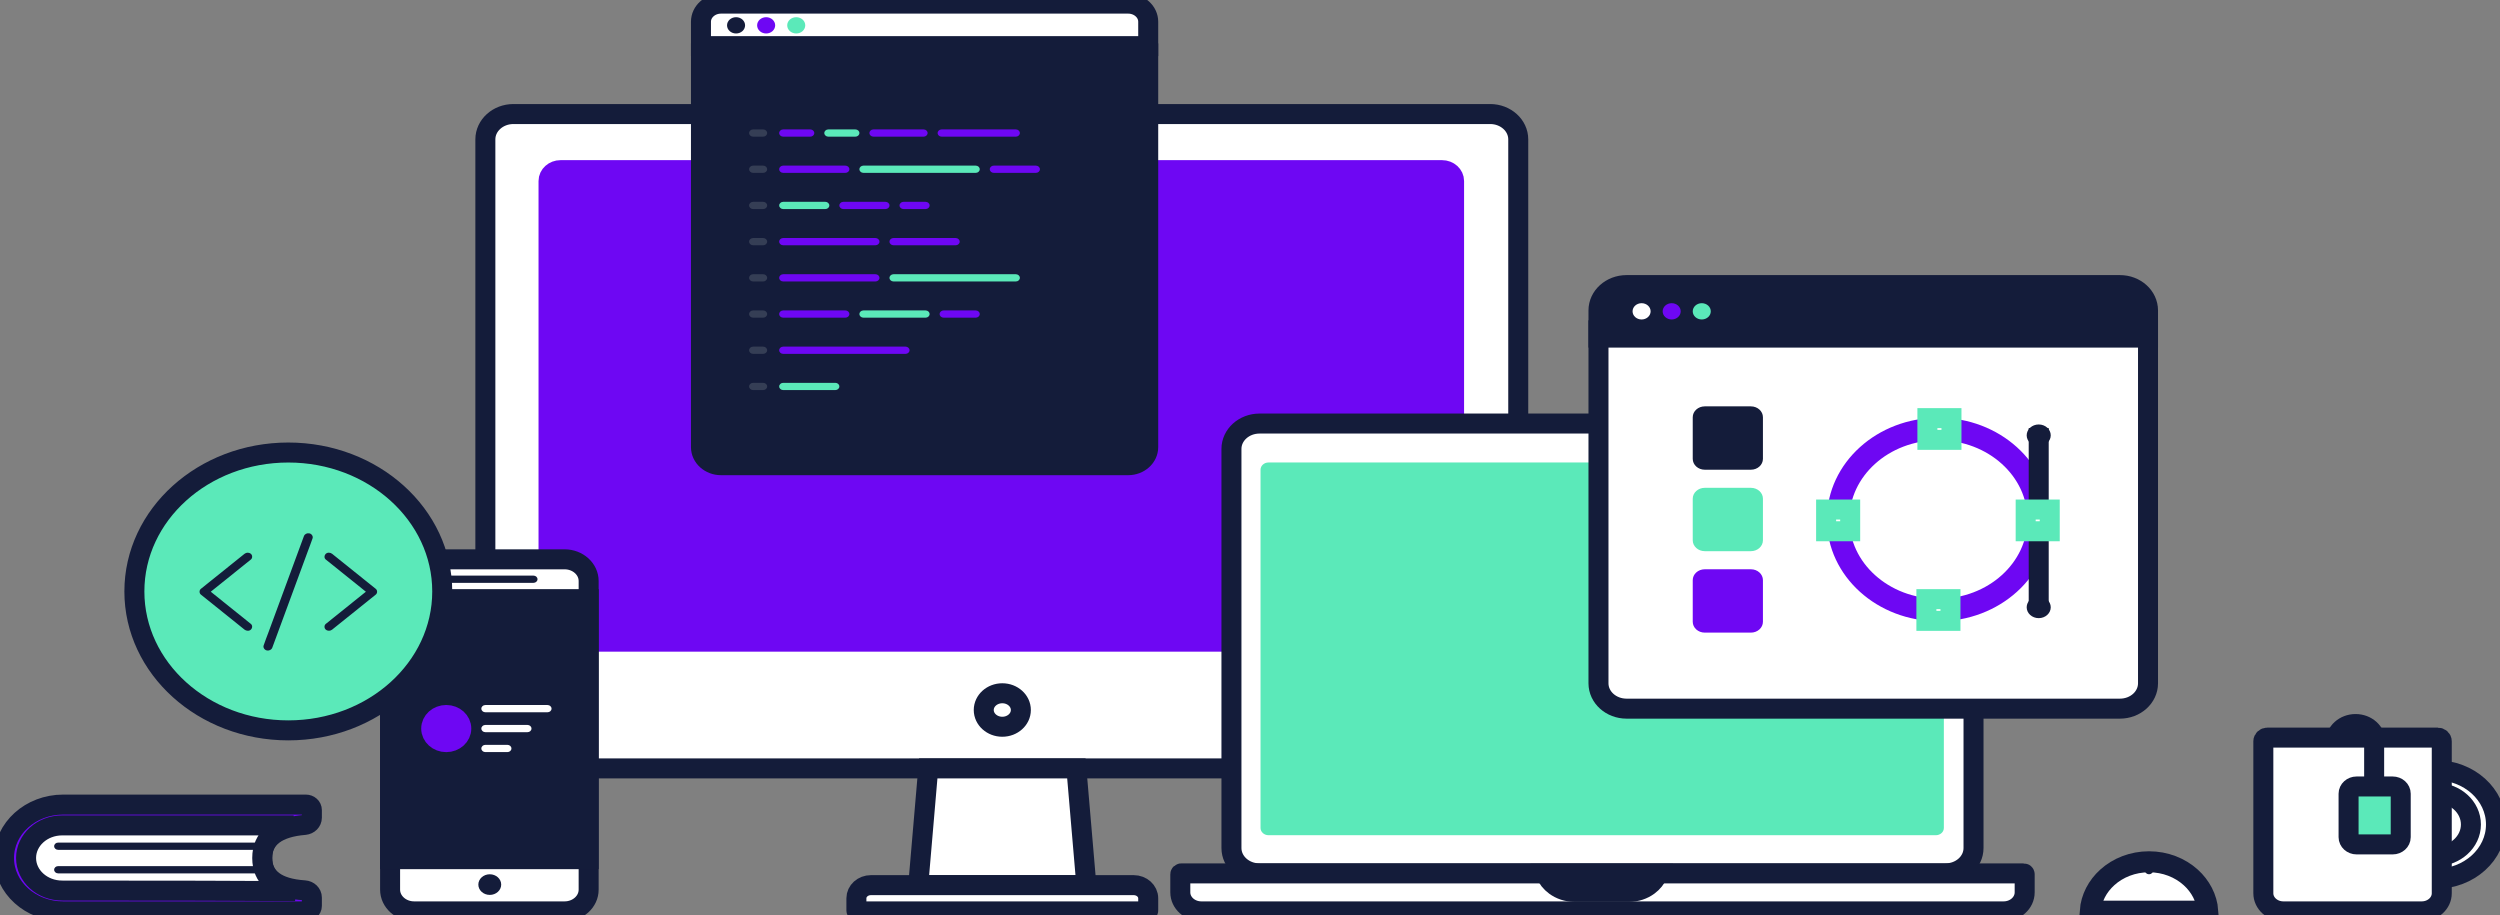 <svg width="1000" height="366" viewBox="0 0 1000 366" fill="none" xmlns="http://www.w3.org/2000/svg">
<rect x="0" y="0" width="1000" height="366" fill="#808080" stroke="none"/>
<g clip-path="url(#clip0_2_144)">
<path fill-rule="evenodd" clip-rule="evenodd" d="M596.067 45.614H205.377C202.275 45.614 199.467 46.748 197.434 48.582C195.401 50.416 194.144 52.95 194.144 55.748V297.219C194.144 300.016 195.401 302.55 197.435 304.385C199.468 306.218 202.276 307.353 205.377 307.353H596.067C599.169 307.353 601.978 306.219 604.01 304.385C606.043 302.551 607.3 300.018 607.3 297.219V55.748C607.3 52.951 606.043 50.417 604.009 48.583C601.976 46.749 599.168 45.614 596.067 45.614Z" fill="white" stroke="#141C3A" stroke-width="8"/>
<path fill-rule="evenodd" clip-rule="evenodd" d="M576.818 68.059H224.225C222.897 68.059 221.694 68.546 220.823 69.334C219.953 70.12 219.414 71.206 219.414 72.406V252.324C219.414 253.524 219.953 254.61 220.823 255.397C221.693 256.184 222.896 256.671 224.225 256.671H576.818C578.146 256.671 579.349 256.184 580.22 255.396C581.09 254.61 581.629 253.524 581.629 252.324V72.406C581.629 71.206 581.09 70.12 580.22 69.333C579.35 68.546 578.146 68.059 576.818 68.059Z" fill="#6E07F3" stroke="#6E07F3" stroke-width="8"/>
<path fill-rule="evenodd" clip-rule="evenodd" d="M430.545 307.353H371.3L367.3 354.053H434.545L430.545 307.353Z" fill="white" stroke="#141C3A" stroke-width="8"/>
<path fill-rule="evenodd" clip-rule="evenodd" d="M458.884 364.552H342.961C342.85 364.552 342.75 364.512 342.677 364.446C342.604 364.38 342.559 364.288 342.559 364.187V359.303C342.559 357.853 343.21 356.541 344.263 355.591C345.316 354.641 346.771 354.053 348.378 354.053H453.467C455.074 354.053 456.529 354.641 457.582 355.591C458.635 356.541 459.286 357.853 459.286 359.303V364.187C459.286 364.288 459.242 364.38 459.169 364.446C459.096 364.512 458.995 364.552 458.884 364.552Z" fill="white" stroke="#141C3A" stroke-width="8"/>
<path d="M400.923 290.7C405.021 290.7 408.343 287.702 408.343 284.003C408.343 280.304 405.021 277.306 400.923 277.306C396.824 277.306 393.502 280.304 393.502 284.003C393.502 287.702 396.824 290.7 400.923 290.7Z" stroke="#141C3A" stroke-width="8"/>
<path d="M225.832 223.727H165.664C160.347 223.727 156.037 227.617 156.037 232.415V355.863C156.037 360.662 160.347 364.552 165.664 364.552H225.832C231.149 364.552 235.459 360.662 235.459 355.863V232.415C235.459 227.617 231.149 223.727 225.832 223.727Z" fill="white" stroke="#141C3A" stroke-width="8"/>
<path fill-rule="evenodd" clip-rule="evenodd" d="M235.459 239.656H156.037V343.664H235.459V239.656Z" fill="#141C3A" stroke="#141C3A" stroke-width="8"/>
<path d="M213.398 230.243H178.5C177.614 230.243 176.895 230.892 176.895 231.691C176.895 232.491 177.614 233.139 178.5 233.139H213.398C214.284 233.139 215.002 232.491 215.002 231.691C215.002 230.892 214.284 230.243 213.398 230.243Z" fill="#141C3A"/>
<path d="M200.481 353.836C200.481 351.557 198.434 349.709 195.909 349.709C193.383 349.709 191.336 351.557 191.336 353.836C191.336 356.115 193.383 357.963 195.909 357.963C198.434 357.963 200.481 356.115 200.481 353.836Z" fill="#141C3A"/>
<path d="M178.5 296.855C181.823 296.855 184.517 294.423 184.517 291.424C184.517 288.425 181.823 285.994 178.5 285.994C175.177 285.994 172.483 288.425 172.483 291.424C172.483 294.423 175.177 296.855 178.5 296.855Z" fill="#6E07F3" stroke="#6E07F3" stroke-width="8"/>
<path d="M219.013 282.012H194.144C193.257 282.012 192.539 282.66 192.539 283.46C192.539 284.26 193.257 284.908 194.144 284.908H219.013C219.899 284.908 220.618 284.26 220.618 283.46C220.618 282.66 219.899 282.012 219.013 282.012Z" fill="white"/>
<path d="M210.991 289.976H194.144C193.257 289.976 192.539 290.625 192.539 291.424C192.539 292.224 193.257 292.872 194.144 292.872H210.991C211.877 292.872 212.595 292.224 212.595 291.424C212.595 290.625 211.877 289.976 210.991 289.976Z" fill="white"/>
<path d="M202.968 297.941H194.144C193.257 297.941 192.539 298.589 192.539 299.389C192.539 300.188 193.257 300.837 194.144 300.837H202.968C203.854 300.837 204.573 300.188 204.573 299.389C204.573 298.589 203.854 297.941 202.968 297.941Z" fill="white"/>
<path d="M115.323 292.148C149.328 292.148 176.895 267.269 176.895 236.579C176.895 205.888 149.328 181.009 115.323 181.009C81.317 181.009 53.751 205.888 53.751 236.579C53.751 267.269 81.317 292.148 115.323 292.148Z" fill="#5BE9B9" stroke="#141C3A" stroke-width="8"/>
<path fill-rule="evenodd" clip-rule="evenodd" d="M778.183 169.424H503.807C500.706 169.424 497.899 170.559 495.867 172.393C493.836 174.227 492.579 176.761 492.579 179.561V339.211C492.579 342.008 493.836 344.543 495.868 346.378C497.9 348.212 500.707 349.347 503.807 349.347H778.183C781.284 349.347 784.091 348.213 786.122 346.378C788.154 344.544 789.41 342.01 789.41 339.211V179.561C789.41 176.763 788.153 174.229 786.121 172.394C784.089 170.559 781.283 169.424 778.183 169.424Z" fill="white" stroke="#141C3A" stroke-width="8"/>
<path fill-rule="evenodd" clip-rule="evenodd" d="M809.47 349.347H472.52C472.41 349.347 472.311 349.388 472.239 349.452C472.167 349.518 472.122 349.609 472.122 349.709V356.95C472.122 359.049 473.065 360.95 474.59 362.325C476.114 363.701 478.221 364.552 480.548 364.552H801.441C803.768 364.552 805.875 363.701 807.4 362.325C808.925 360.949 809.868 359.049 809.868 356.95V349.709C809.868 349.609 809.822 349.518 809.749 349.453C809.678 349.388 809.579 349.347 809.47 349.347Z" fill="white" stroke="#141C3A" stroke-width="8"/>
<path fill-rule="evenodd" clip-rule="evenodd" d="M663.173 349.51L618.254 349.51C619.036 351.369 620.349 352.991 622.026 354.226C624.167 355.804 626.902 356.75 629.881 356.75H651.546C654.525 356.75 657.259 355.804 659.401 354.226C661.077 352.99 662.391 351.368 663.173 349.51Z" fill="white" stroke="#141C3A" stroke-width="8"/>
<path d="M774.331 184.991H507.421C505.649 184.991 504.212 186.288 504.212 187.887V331.192C504.212 332.791 505.649 334.088 507.421 334.088H774.331C776.103 334.088 777.54 332.791 777.54 331.192V187.887C777.54 186.288 776.103 184.991 774.331 184.991Z" fill="#5BE9B9"/>
<path d="M391.897 73.128C393.005 73.128 393.903 72.317 393.903 71.317C393.903 70.318 393.005 69.507 391.897 69.507C390.79 69.507 389.892 70.318 389.892 71.317C389.892 72.317 390.79 73.128 391.897 73.128Z" fill="#293347"/>
<path fill-rule="evenodd" clip-rule="evenodd" d="M459.286 21.359H280.385V178.837C280.385 180.838 281.283 182.647 282.735 183.957C284.187 185.267 286.194 186.077 288.411 186.077H451.26C453.477 186.077 455.483 185.267 456.936 183.957C458.388 182.646 459.286 180.837 459.286 178.837V21.359Z" fill="#141C3A" stroke="#141C3A" stroke-width="8"/>
<path fill-rule="evenodd" clip-rule="evenodd" d="M451.26 1.448H288.411C286.194 1.448 284.188 2.259 282.736 3.569C281.283 4.88 280.385 6.69 280.385 8.69V18.463H459.286V8.69C459.286 6.691 458.387 4.88 456.935 3.569C455.483 2.259 453.476 1.448 451.26 1.448Z" fill="white" stroke="#141C3A" stroke-width="8"/>
<path d="M294.424 13.395C296.418 13.395 298.034 11.936 298.034 10.136C298.034 8.337 296.418 6.878 294.424 6.878C292.431 6.878 290.814 8.337 290.814 10.136C290.814 11.936 292.431 13.395 294.424 13.395Z" fill="#141C3A"/>
<path d="M306.458 13.395C308.452 13.395 310.068 11.936 310.068 10.136C310.068 8.337 308.452 6.878 306.458 6.878C304.464 6.878 302.848 8.337 302.848 10.136C302.848 11.936 304.464 13.395 306.458 13.395Z" fill="#6E07F3"/>
<path d="M318.492 13.395C320.486 13.395 322.102 11.936 322.102 10.136C322.102 8.337 320.486 6.878 318.492 6.878C316.498 6.878 314.882 8.337 314.882 10.136C314.882 11.936 316.498 13.395 318.492 13.395Z" fill="#5BE9B9"/>
<path opacity="0.54" d="M305.255 124.172H301.243C300.357 124.172 299.639 124.82 299.639 125.62C299.639 126.42 300.357 127.068 301.243 127.068H305.255C306.141 127.068 306.859 126.42 306.859 125.62C306.859 124.82 306.141 124.172 305.255 124.172Z" fill="#535B6B"/>
<path opacity="0.54" d="M305.255 51.769H301.243C300.357 51.769 299.639 52.417 299.639 53.217C299.639 54.016 300.357 54.665 301.243 54.665H305.255C306.141 54.665 306.859 54.016 306.859 53.217C306.859 52.417 306.141 51.769 305.255 51.769Z" fill="#535B6B"/>
<path fill-rule="evenodd" clip-rule="evenodd" d="M313.277 51.769H324.107C324.994 51.769 325.712 52.417 325.712 53.217C325.712 54.016 324.994 54.665 324.107 54.665H313.277C312.391 54.665 311.673 54.016 311.673 53.217C311.673 52.417 312.391 51.769 313.277 51.769Z" fill="#6E07F3"/>
<path fill-rule="evenodd" clip-rule="evenodd" d="M331.328 51.769H342.158C343.044 51.769 343.763 52.417 343.763 53.217C343.763 54.016 343.044 54.665 342.158 54.665H331.328C330.442 54.665 329.723 54.016 329.723 53.217C329.723 52.417 330.442 51.769 331.328 51.769Z" fill="#5BE9B9"/>
<path fill-rule="evenodd" clip-rule="evenodd" d="M349.378 51.769H369.434C370.321 51.769 371.039 52.417 371.039 53.217C371.039 54.016 370.321 54.665 369.434 54.665H349.378C348.492 54.665 347.774 54.016 347.774 53.217C347.774 52.417 348.492 51.769 349.378 51.769Z" fill="#6E07F3"/>
<path fill-rule="evenodd" clip-rule="evenodd" d="M376.655 51.769H406.338C407.224 51.769 407.942 52.417 407.942 53.217C407.942 54.016 407.224 54.665 406.338 54.665H376.655C375.768 54.665 375.05 54.016 375.05 53.217C375.05 52.417 375.768 51.769 376.655 51.769Z" fill="#6E07F3"/>
<path opacity="0.54" d="M305.255 66.249H301.243C300.357 66.249 299.639 66.898 299.639 67.697C299.639 68.497 300.357 69.145 301.243 69.145H305.255C306.141 69.145 306.859 68.497 306.859 67.697C306.859 66.898 306.141 66.249 305.255 66.249Z" fill="#535B6B"/>
<path opacity="0.54" d="M305.255 80.73H301.243C300.357 80.73 299.639 81.378 299.639 82.178C299.639 82.978 300.357 83.626 301.243 83.626H305.255C306.141 83.626 306.859 82.978 306.859 82.178C306.859 81.378 306.141 80.73 305.255 80.73Z" fill="#535B6B"/>
<path opacity="0.54" d="M305.255 95.211H301.243C300.357 95.211 299.639 95.859 299.639 96.659C299.639 97.459 300.357 98.107 301.243 98.107H305.255C306.141 98.107 306.859 97.459 306.859 96.659C306.859 95.859 306.141 95.211 305.255 95.211Z" fill="#535B6B"/>
<path opacity="0.54" d="M305.255 109.691H301.243C300.357 109.691 299.639 110.34 299.639 111.139C299.639 111.939 300.357 112.588 301.243 112.588H305.255C306.141 112.588 306.859 111.939 306.859 111.139C306.859 110.34 306.141 109.691 305.255 109.691Z" fill="#535B6B"/>
<path opacity="0.54" d="M305.255 138.653H301.243C300.357 138.653 299.639 139.301 299.639 140.101C299.639 140.901 300.357 141.549 301.243 141.549H305.255C306.141 141.549 306.859 140.901 306.859 140.101C306.859 139.301 306.141 138.653 305.255 138.653Z" fill="#535B6B"/>
<path opacity="0.54" d="M305.255 153.134H301.243C300.357 153.134 299.639 153.782 299.639 154.582C299.639 155.381 300.357 156.03 301.243 156.03H305.255C306.141 156.03 306.859 155.381 306.859 154.582C306.859 153.782 306.141 153.134 305.255 153.134Z" fill="#535B6B"/>
<path d="M338.147 66.249H313.277C312.391 66.249 311.673 66.898 311.673 67.697C311.673 68.497 312.391 69.145 313.277 69.145H338.147C339.033 69.145 339.751 68.497 339.751 67.697C339.751 66.898 339.033 66.249 338.147 66.249Z" fill="#6E07F3"/>
<path d="M390.293 66.249H345.367C344.481 66.249 343.763 66.898 343.763 67.697C343.763 68.497 344.481 69.145 345.367 69.145H390.293C391.179 69.145 391.897 68.497 391.897 67.697C391.897 66.898 391.179 66.249 390.293 66.249Z" fill="#5BE9B9"/>
<path d="M414.36 66.249H397.513C396.627 66.249 395.909 66.898 395.909 67.697C395.909 68.497 396.627 69.145 397.513 69.145H414.36C415.246 69.145 415.965 68.497 415.965 67.697C415.965 66.898 415.246 66.249 414.36 66.249Z" fill="#6E07F3"/>
<path d="M330.124 80.73H313.277C312.391 80.73 311.673 81.378 311.673 82.178C311.673 82.978 312.391 83.626 313.277 83.626H330.124C331.01 83.626 331.729 82.978 331.729 82.178C331.729 81.378 331.01 80.73 330.124 80.73Z" fill="#5BE9B9"/>
<path d="M354.192 80.73H337.345C336.458 80.73 335.74 81.378 335.74 82.178C335.74 82.978 336.458 83.626 337.345 83.626H354.192C355.078 83.626 355.796 82.978 355.796 82.178C355.796 81.378 355.078 80.73 354.192 80.73Z" fill="#6E07F3"/>
<path d="M370.237 80.73H361.412C360.526 80.73 359.807 81.378 359.807 82.178C359.807 82.978 360.526 83.626 361.412 83.626H370.237C371.123 83.626 371.841 82.978 371.841 82.178C371.841 81.378 371.123 80.73 370.237 80.73Z" fill="#6E07F3"/>
<path d="M350.18 95.211H313.277C312.391 95.211 311.673 95.859 311.673 96.659C311.673 97.459 312.391 98.107 313.277 98.107H350.18C351.067 98.107 351.785 97.459 351.785 96.659C351.785 95.859 351.067 95.211 350.18 95.211Z" fill="#6E07F3"/>
<path d="M382.27 95.211H357.401C356.515 95.211 355.796 95.859 355.796 96.659C355.796 97.459 356.515 98.107 357.401 98.107H382.27C383.156 98.107 383.875 97.459 383.875 96.659C383.875 95.859 383.156 95.211 382.27 95.211Z" fill="#6E07F3"/>
<path d="M350.18 109.691H313.277C312.391 109.691 311.673 110.34 311.673 111.139C311.673 111.939 312.391 112.588 313.277 112.588H350.18C351.067 112.588 351.785 111.939 351.785 111.139C351.785 110.34 351.067 109.691 350.18 109.691Z" fill="#6E07F3"/>
<path d="M406.338 109.691H357.401C356.515 109.691 355.796 110.34 355.796 111.139C355.796 111.939 356.515 112.588 357.401 112.588H406.338C407.224 112.588 407.942 111.939 407.942 111.139C407.942 110.34 407.224 109.691 406.338 109.691Z" fill="#5BE9B9"/>
<path d="M338.147 124.172H313.277C312.391 124.172 311.673 124.82 311.673 125.62C311.673 126.42 312.391 127.068 313.277 127.068H338.147C339.033 127.068 339.751 126.42 339.751 125.62C339.751 124.82 339.033 124.172 338.147 124.172Z" fill="#6E07F3"/>
<path d="M370.237 124.172H345.367C344.481 124.172 343.763 124.82 343.763 125.62C343.763 126.42 344.481 127.068 345.367 127.068H370.237C371.123 127.068 371.841 126.42 371.841 125.62C371.841 124.82 371.123 124.172 370.237 124.172Z" fill="#5BE9B9"/>
<path d="M390.293 124.172H377.457C376.571 124.172 375.852 124.82 375.852 125.62C375.852 126.42 376.571 127.068 377.457 127.068H390.293C391.179 127.068 391.897 126.42 391.897 125.62C391.897 124.82 391.179 124.172 390.293 124.172Z" fill="#6E07F3"/>
<path d="M362.214 138.653H313.277C312.391 138.653 311.673 139.301 311.673 140.101C311.673 140.901 312.391 141.549 313.277 141.549H362.214C363.1 141.549 363.819 140.901 363.819 140.101C363.819 139.301 363.1 138.653 362.214 138.653Z" fill="#6E07F3"/>
<path d="M334.136 153.134H313.277C312.391 153.134 311.673 153.782 311.673 154.582C311.673 155.381 312.391 156.03 313.277 156.03H334.136C335.022 156.03 335.74 155.381 335.74 154.582C335.74 153.782 335.022 153.134 334.136 153.134Z" fill="#5BE9B9"/>
<path fill-rule="evenodd" clip-rule="evenodd" d="M859.206 132.137H639.39V273.322C639.39 276.122 640.648 278.657 642.681 280.491C644.714 282.325 647.523 283.46 650.626 283.46H847.971C851.074 283.46 853.883 282.325 855.915 280.492C857.949 278.657 859.206 276.122 859.206 273.322V132.137Z" fill="white" stroke="#141C3A" stroke-width="8"/>
<path fill-rule="evenodd" clip-rule="evenodd" d="M847.971 114.036H650.626C647.522 114.036 644.714 115.17 642.681 117.003C640.647 118.837 639.39 121.371 639.39 124.17V135.033H859.206V124.17C859.206 121.371 857.948 118.837 855.915 117.003C853.882 115.17 851.073 114.036 847.971 114.036Z" fill="#141C3A" stroke="#141C3A" stroke-width="8"/>
<path d="M656.639 127.792C658.632 127.792 660.249 126.334 660.249 124.534C660.249 122.735 658.632 121.276 656.639 121.276C654.645 121.276 653.028 122.735 653.028 124.534C653.028 126.334 654.645 127.792 656.639 127.792Z" fill="white"/>
<path d="M668.672 127.792C670.666 127.792 672.282 126.334 672.282 124.534C672.282 122.735 670.666 121.276 668.672 121.276C666.678 121.276 665.062 122.735 665.062 124.534C665.062 126.334 666.678 127.792 668.672 127.792Z" fill="#6E07F3"/>
<path d="M680.706 127.792C682.7 127.792 684.316 126.334 684.316 124.534C684.316 122.735 682.7 121.276 680.706 121.276C678.712 121.276 677.096 122.735 677.096 124.534C677.096 126.334 678.712 127.792 680.706 127.792Z" fill="#5BE9B9"/>
<path d="M775.371 244C797.524 244 815.483 227.792 815.483 207.798C815.483 187.805 797.524 171.596 775.371 171.596C753.218 171.596 735.259 187.805 735.259 207.798C735.259 227.792 753.218 244 775.371 244Z" stroke="#6E07F3" stroke-width="9"/>
<path fill-rule="evenodd" clip-rule="evenodd" d="M780.586 167.252H770.959V175.941H780.586V167.252Z" fill="#FFFFFE" stroke="#5BE9B9" stroke-width="8"/>
<path fill-rule="evenodd" clip-rule="evenodd" d="M780.185 239.656H770.558V248.344H780.185V239.656Z" fill="#FFFFFE" stroke="#5BE9B9" stroke-width="8"/>
<path fill-rule="evenodd" clip-rule="evenodd" d="M740.072 203.816H730.445V212.504H740.072V203.816Z" fill="#FFFFFE" stroke="#5BE9B9" stroke-width="8"/>
<path d="M815.483 175.217V202.368" stroke="#141C3A" stroke-width="8" stroke-linecap="square"/>
<path d="M815.483 213.228V240.38" stroke="#141C3A" stroke-width="8" stroke-linecap="square"/>
<path d="M815.483 178.475C818.142 178.475 820.297 176.53 820.297 174.131C820.297 171.731 818.142 169.786 815.483 169.786C812.825 169.786 810.67 171.731 810.67 174.131C810.67 176.53 812.825 178.475 815.483 178.475Z" fill="#141C3A"/>
<path d="M815.483 247.258C818.142 247.258 820.297 245.313 820.297 242.914C820.297 240.515 818.142 238.57 815.483 238.57C812.825 238.57 810.67 240.515 810.67 242.914C810.67 245.313 812.825 247.258 815.483 247.258Z" fill="#141C3A"/>
<path fill-rule="evenodd" clip-rule="evenodd" d="M819.896 203.816H810.269V212.504H819.896V203.816Z" fill="#FFFFFE" stroke="#5BE9B9" stroke-width="8"/>
<path d="M700.361 162.546H681.909C679.251 162.546 677.096 164.491 677.096 166.89V183.543C677.096 185.942 679.251 187.887 681.909 187.887H700.361C703.019 187.887 705.174 185.942 705.174 183.543V166.89C705.174 164.491 703.019 162.546 700.361 162.546Z" fill="#141C3A"/>
<path d="M700.361 195.128H681.909C679.251 195.128 677.096 197.073 677.096 199.472V216.125C677.096 218.524 679.251 220.469 681.909 220.469H700.361C703.019 220.469 705.174 218.524 705.174 216.125V199.472C705.174 197.073 703.019 195.128 700.361 195.128Z" fill="#5BE9B9"/>
<path d="M700.361 227.709H681.909C679.251 227.709 677.096 229.654 677.096 232.053V248.706C677.096 251.105 679.251 253.05 681.909 253.05H700.361C703.019 253.05 705.174 251.105 705.174 248.706V232.053C705.174 229.654 703.019 227.709 700.361 227.709Z" fill="#6E07F3"/>
<path d="M974.328 351.519C987.62 351.519 998.396 341.794 998.396 329.798C998.396 317.802 987.62 308.077 974.328 308.077C961.036 308.077 950.261 317.802 950.261 329.798C950.261 341.794 961.036 351.519 974.328 351.519Z" fill="white" stroke="#141C3A" stroke-width="8"/>
<path d="M974.328 342.469C982.082 342.469 988.367 336.796 988.367 329.798C988.367 322.8 982.082 317.128 974.328 317.128C966.574 317.128 960.289 322.8 960.289 329.798C960.289 336.796 966.574 342.469 974.328 342.469Z" fill="white" stroke="#141C3A" stroke-width="8"/>
<path d="M942.238 304.095C946.669 304.095 950.261 300.853 950.261 296.855C950.261 292.856 946.669 289.614 942.238 289.614C937.808 289.614 934.216 292.856 934.216 296.855C934.216 300.853 937.808 304.095 942.238 304.095Z" fill="#FFFFFE" stroke="#141C3A" stroke-width="8"/>
<path fill-rule="evenodd" clip-rule="evenodd" d="M975.102 295.044H906.939C906.496 295.044 906.095 295.207 905.805 295.469C905.515 295.731 905.335 296.093 905.335 296.493V357.312C905.335 359.311 906.233 361.121 907.685 362.431C909.136 363.742 911.142 364.552 913.357 364.552H968.684C970.9 364.552 972.905 363.742 974.357 362.431C975.809 361.121 976.707 359.311 976.707 357.312V296.493C976.707 296.093 976.527 295.731 976.237 295.469C975.946 295.207 975.545 295.044 975.102 295.044Z" fill="white" stroke="#141C3A" stroke-width="8"/>
<path fill-rule="evenodd" clip-rule="evenodd" d="M957.08 314.593H942.639C941.753 314.593 940.951 314.918 940.37 315.442C939.79 315.966 939.43 316.69 939.43 317.49V334.866C939.43 335.666 939.79 336.39 940.37 336.914C940.951 337.438 941.753 337.763 942.639 337.763H957.08C957.966 337.763 958.768 337.438 959.349 336.914C959.93 336.39 960.289 335.666 960.289 334.866V317.49C960.289 316.69 959.93 315.966 959.349 315.442C958.768 314.918 957.966 314.593 957.08 314.593Z" fill="#5BE9B9" stroke="#141C3A" stroke-width="8"/>
<path d="M949.659 295.588V312.059" stroke="#141C3A" stroke-width="8" stroke-linecap="square"/>
<path fill-rule="evenodd" clip-rule="evenodd" d="M859.607 344.713C853.094 344.713 847.197 347.096 842.929 350.948C839.032 354.465 836.492 359.207 836.08 364.48H883.134C882.721 359.207 880.182 354.465 876.285 350.948C872.016 347.096 866.12 344.713 859.607 344.713Z" fill="white" stroke="#141C3A" stroke-width="8.4"/>
<path d="M861.211 346.451C861.211 345.651 860.493 345.003 859.607 345.003C858.721 345.003 858.002 345.651 858.002 346.451V348.261C858.002 349.061 858.721 349.709 859.607 349.709C860.493 349.709 861.211 349.061 861.211 348.261V346.451Z" fill="#141C3A"/>
<path fill-rule="evenodd" clip-rule="evenodd" d="M122.343 321.834H25.271C18.736 321.834 12.819 324.225 8.536 328.09C4.253 331.955 1.604 337.295 1.604 343.193C1.604 349.091 4.253 354.431 8.536 358.296C12.819 362.162 18.736 364.552 25.271 364.552H122.343C123.007 364.552 123.609 364.309 124.044 363.916C124.48 363.523 124.749 362.98 124.749 362.38V359.018C124.749 358.258 124.424 357.563 123.889 357.044C123.353 356.526 122.608 356.183 121.768 356.129C116.215 355.773 112.088 354.501 109.32 352.434C106.404 350.255 104.893 347.192 104.893 343.193C104.893 339.189 106.408 336.095 109.357 333.864C112.145 331.756 116.306 330.418 121.921 329.962C122.724 329.876 123.43 329.526 123.936 329.014C124.443 328.5 124.749 327.823 124.749 327.086V324.006C124.749 323.406 124.48 322.863 124.044 322.47C123.609 322.077 123.007 321.834 122.343 321.834Z" fill="#6E07F3" stroke="#141C3A" stroke-width="8"/>
<path fill-rule="evenodd" clip-rule="evenodd" d="M117.443 330.16H24.87C20.882 330.16 17.272 331.619 14.659 333.977C12.046 336.336 10.429 339.594 10.429 343.193C10.429 346.792 12.046 350.05 14.659 352.408C17.272 354.767 20.882 356.226 24.87 356.226C68.55 356.226 99.61 356.301 118.049 356.451C114.822 355.664 111.12 354.55 108.492 352.113C106.381 350.156 104.893 347.37 104.893 343.193C104.893 338.976 106.409 336.18 108.551 334.229C111.011 331.991 114.391 330.899 117.443 330.16Z" fill="white" stroke="#141C3A" stroke-width="8"/>
<path fill-rule="evenodd" clip-rule="evenodd" d="M23.235 346.451H104.322C105.192 346.451 105.897 347.099 105.897 347.899C105.897 348.699 105.192 349.347 104.322 349.347H23.235C22.366 349.347 21.661 348.699 21.661 347.899C21.661 347.099 22.366 346.451 23.235 346.451Z" fill="#141C3A"/>
<path fill-rule="evenodd" clip-rule="evenodd" d="M23.235 337.039H104.322C105.192 337.039 105.897 337.687 105.897 338.487C105.897 339.286 105.192 339.935 104.322 339.935H23.235C22.366 339.935 21.661 339.286 21.661 338.487C21.661 337.687 22.366 337.039 23.235 337.039Z" fill="#141C3A"/>
<path d="M100.343 249.559C98.374 247.98 96.406 246.4 94.437 244.821C91.3 242.307 88.172 239.784 85.035 237.27C84.316 236.698 83.597 236.118 82.886 235.545C82.886 236.303 82.886 237.069 82.886 237.826C84.855 236.247 86.823 234.667 88.792 233.088C91.929 230.573 95.057 228.051 98.194 225.537C98.913 224.965 99.632 224.384 100.343 223.812C101.044 223.248 101.035 222.096 100.343 221.532C99.597 220.911 98.554 220.927 97.799 221.532C95.83 223.111 93.862 224.691 91.893 226.27C88.756 228.784 85.628 231.307 82.491 233.821C81.772 234.393 81.053 234.973 80.343 235.545C79.65 236.102 79.65 237.27 80.343 237.826C82.311 239.406 84.28 240.985 86.248 242.565C89.385 245.079 92.513 247.601 95.65 250.115C96.37 250.688 97.089 251.268 97.799 251.84C98.5 252.404 99.659 252.509 100.343 251.84C100.972 251.228 101.089 250.164 100.343 249.559Z" fill="#141C3A"/>
<path d="M130.319 223.816C132.288 225.395 134.256 226.975 136.225 228.554C139.362 231.069 142.49 233.591 145.627 236.105C146.346 236.678 147.065 237.258 147.775 237.83C147.775 237.072 147.775 236.307 147.775 235.549C145.807 237.129 143.838 238.708 141.87 240.288C138.733 242.802 135.605 245.324 132.468 247.839C131.748 248.411 131.029 248.991 130.319 249.563C129.618 250.127 129.627 251.28 130.319 251.844C131.065 252.464 132.108 252.448 132.863 251.844C134.832 250.264 136.8 248.685 138.769 247.105C141.906 244.591 145.034 242.069 148.171 239.554C148.89 238.982 149.609 238.402 150.319 237.83C151.011 237.274 151.011 236.105 150.319 235.549C148.351 233.97 146.382 232.39 144.414 230.811C141.277 228.297 138.148 225.774 135.011 223.26C134.292 222.688 133.573 222.108 132.863 221.535C132.162 220.971 131.002 220.867 130.319 221.535C129.69 222.148 129.573 223.212 130.319 223.816Z" fill="#141C3A"/>
<path d="M108.92 259.05C109.46 257.599 109.99 256.149 110.529 254.69C111.815 251.201 113.1 247.719 114.385 244.23C115.931 240.023 117.478 235.825 119.033 231.618C120.372 227.984 121.711 224.349 123.051 220.715C123.689 218.95 124.408 217.193 125.001 215.404C125.01 215.38 125.019 215.356 125.028 215.332C125.325 214.534 124.687 213.535 123.77 213.349C122.781 213.148 121.873 213.615 121.558 214.478C121.019 215.928 120.489 217.379 119.949 218.837C118.664 222.327 117.379 225.808 116.093 229.297C114.547 233.504 113.001 237.702 111.446 241.909C110.107 245.544 108.767 249.178 107.428 252.812C106.79 254.569 106.071 256.326 105.478 258.115C105.469 258.139 105.46 258.163 105.451 258.187C105.154 258.985 105.792 259.985 106.709 260.17C107.698 260.371 108.606 259.904 108.92 259.05Z" fill="#141C3A"/>
</g>
<defs>
<clipPath id="clip0_2_144">
<rect width="1000" height="366" fill="white"/>
</clipPath>
</defs>
</svg>
